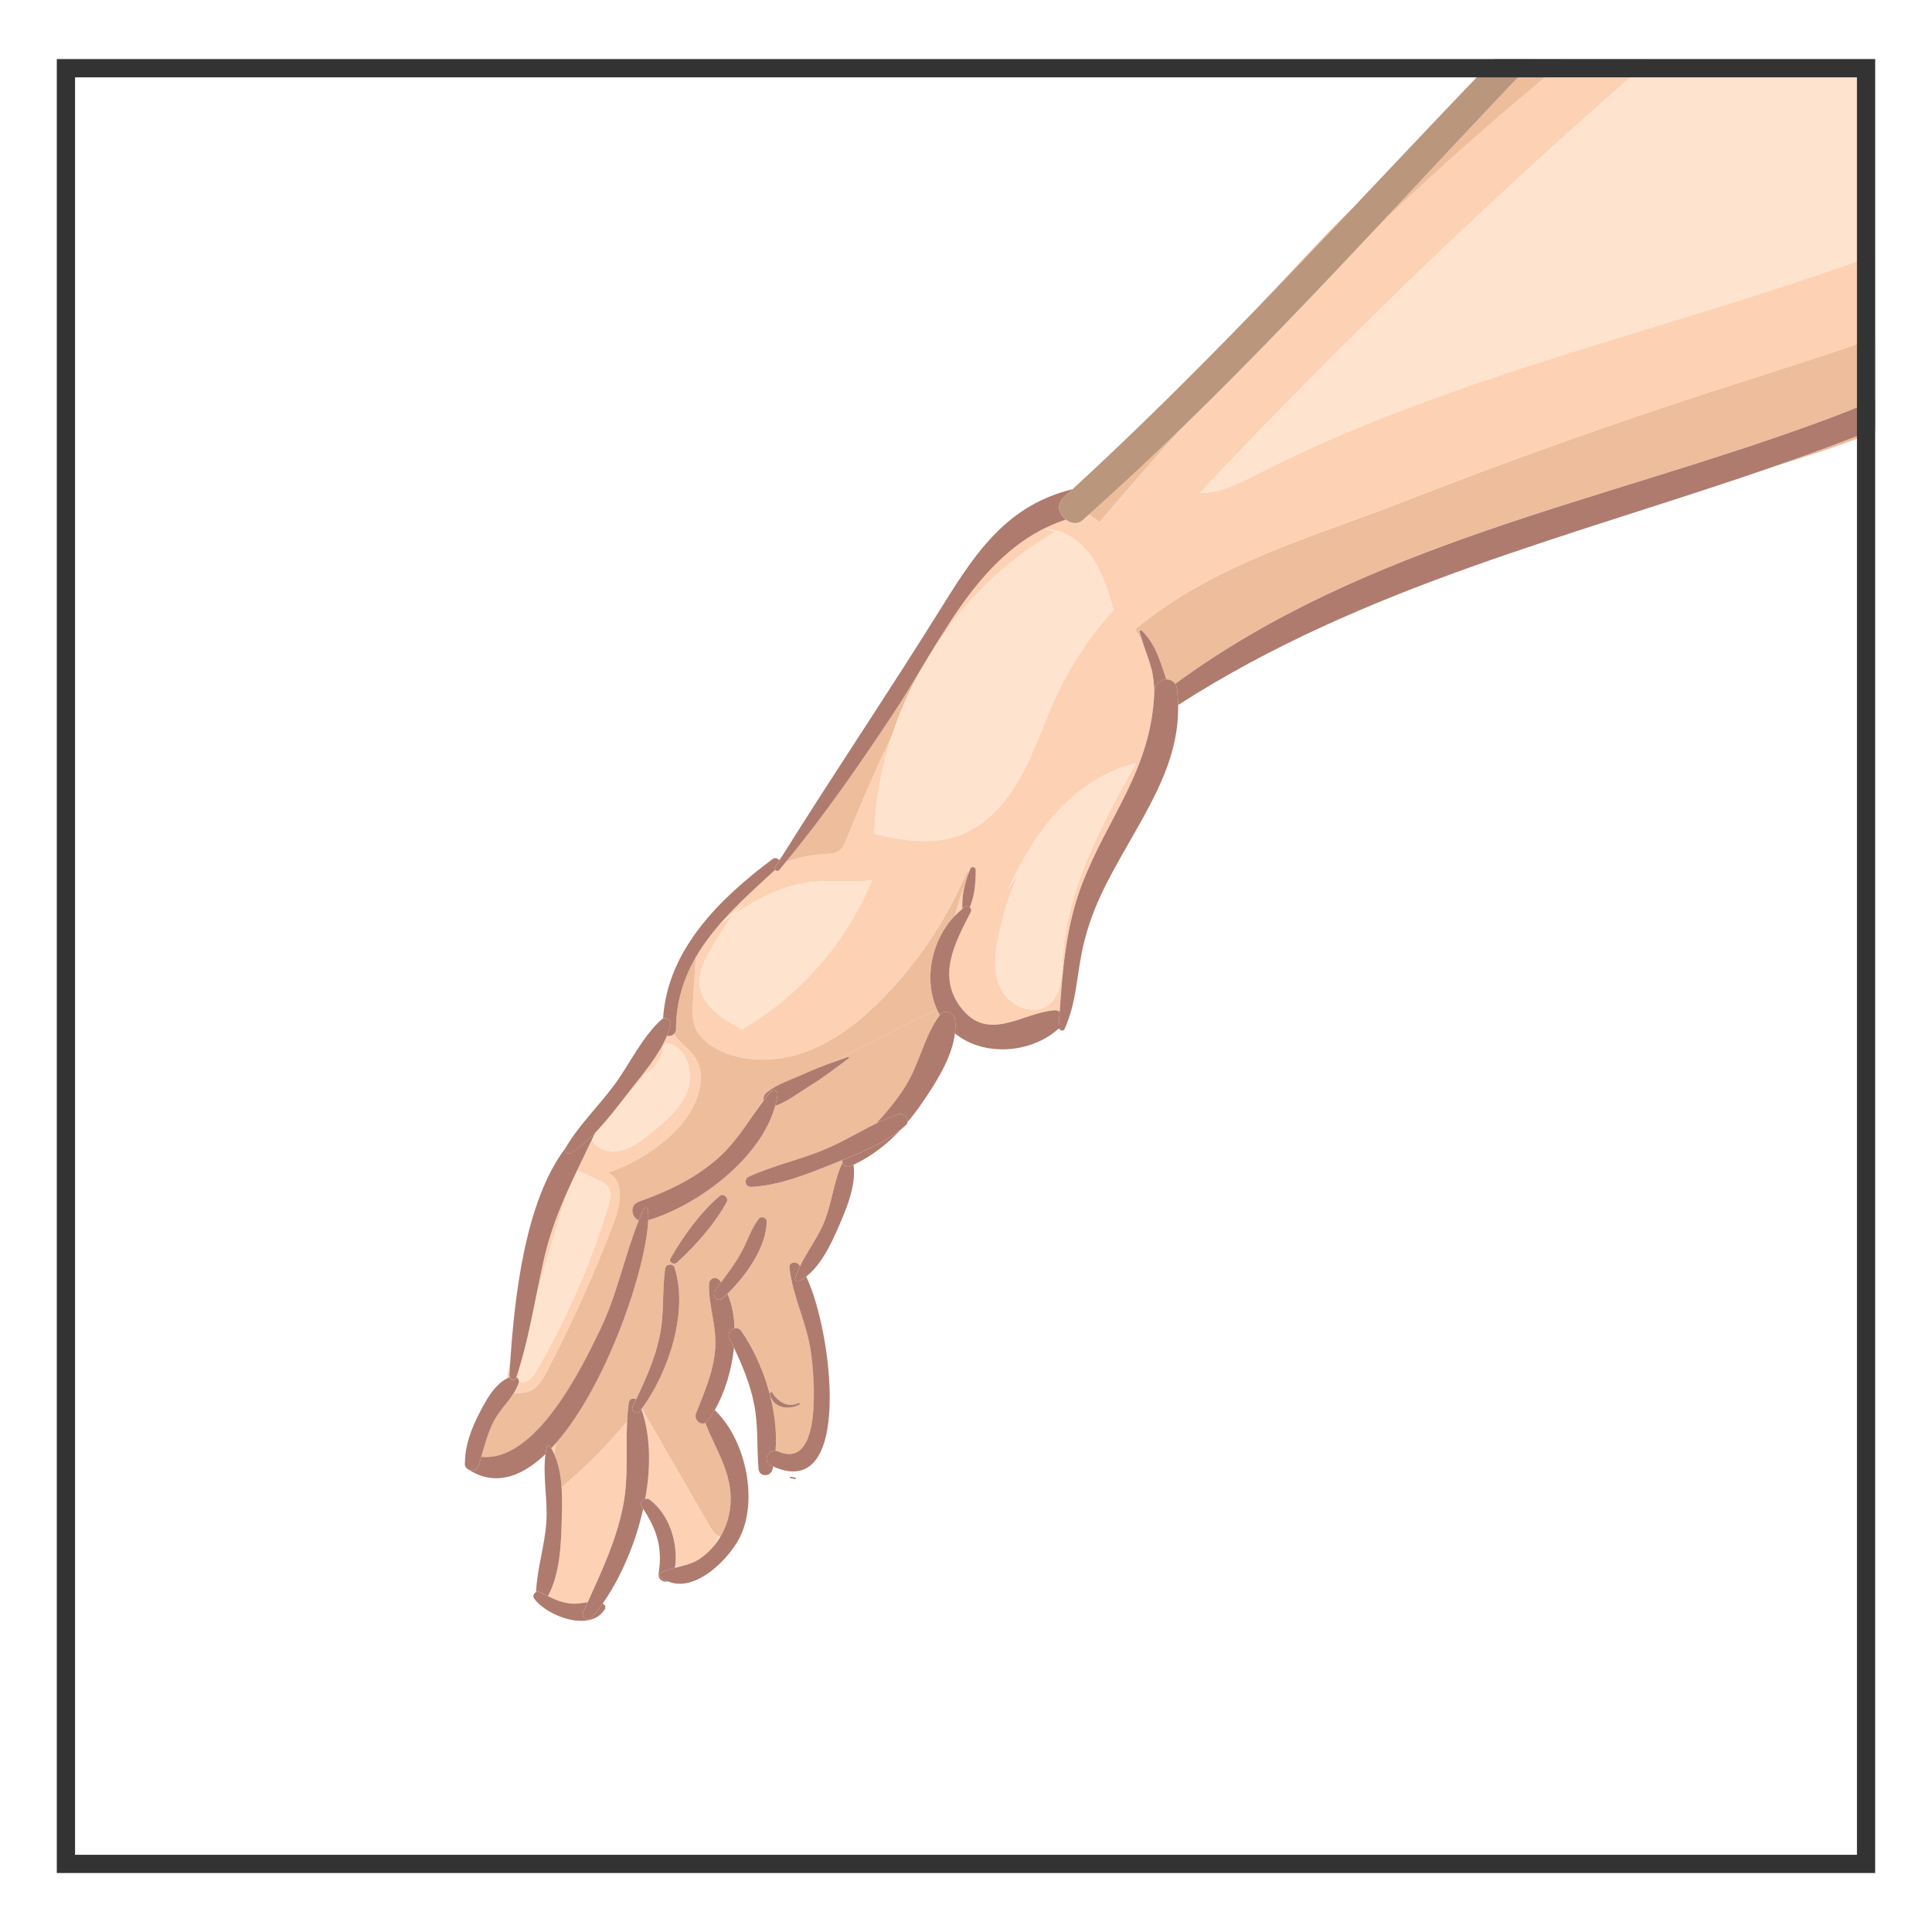 <?xml version="1.0" encoding="utf-8"?>
<!-- Generator: Adobe Illustrator 16.0.0, SVG Export Plug-In . SVG Version: 6.00 Build 0)  -->
<!DOCTYPE svg PUBLIC "-//W3C//DTD SVG 1.1//EN" "http://www.w3.org/Graphics/SVG/1.1/DTD/svg11.dtd">
<svg version="1.1" id="Layer_1" xmlns="http://www.w3.org/2000/svg" xmlns:xlink="http://www.w3.org/1999/xlink" x="0px" y="0px"
	 width="85px" height="85px" viewBox="0 0 85 85" enable-background="new 0 0 85 85" xml:space="preserve">
<g>
	<path fill="none" d="M28.384,65.947c0.02-0.006,0.039-0.009,0.059-0.01l-0.045-0.063C28.394,65.897,28.39,65.922,28.384,65.947
		L28.384,65.947z M31.435,67.988c0.096-0.119,0.184-0.245,0.262-0.377c-0.014-0.003-0.027-0.007-0.039-0.011
		C31.585,67.731,31.511,67.86,31.435,67.988z M29.696,68.974c0.09-0.021,0.182-0.044,0.271-0.065l-0.264,0.017
		C29.702,68.94,29.698,68.958,29.696,68.974z"/>
	<path fill="#FDD2B4" d="M52.022,18.796c-1.236,1.371-2.451,2.76-3.646,4.167c-0.154-0.109-0.311-0.219-0.465-0.329
		c-0.09,0.081-0.18,0.162-0.27,0.242c-0.238,0.211-0.531,0.156-0.746-0.016c-2.193,0.713-3.689,2.397-4.961,4.297
		c-0.127,0.226-0.254,0.452-0.379,0.679c1.299-1.795,2.955-3.329,4.877-4.438l-0.455-0.122c0.836,0.007,1.592,0.558,2.064,1.247
		c0.475,0.69,0.715,1.511,0.947,2.314c-1.037,1.14-1.896,2.431-2.543,3.83c-0.533,1.152-0.92,2.372-1.533,3.485
		c-0.609,1.112-1.494,2.143-2.684,2.587c-1.193,0.446-2.527,0.25-3.762-0.064c0.051-1.484,0.324-2.953,0.789-4.36
		c-0.719,1.517-1.395,3.056-2.02,4.612c-0.074,0.184-0.156,0.375-0.314,0.494c-0.188,0.141-0.439,0.143-0.674,0.155
		c-0.576,0.028-1.146,0.152-1.686,0.357c-0.096,0.115-0.189,0.231-0.285,0.346c-0.049,0.058-0.133,0.037-0.174-0.012
		c-0.791,0.729-1.596,1.449-2.293,2.229l0.936-0.74c-0.164,0.145-0.312,0.303-0.453,0.47c1.068-0.703,2.201-1.292,3.459-1.425
		c0.865-0.091,1.746,0.043,2.609-0.075c-1.123,2.729-3.164,5.072-5.713,6.56c-0.834-0.444-1.771-1.036-1.859-1.978
		c-0.053-0.592,0.258-1.148,0.561-1.662c0.287-0.489,0.582-0.985,0.945-1.42c-0.209,0.138-0.414,0.277-0.617,0.42
		c-0.402,0.464-0.766,0.948-1.066,1.469c-0.041,0.652-0.082,1.305-0.123,1.958c-0.02,0.342-0.043,0.693,0.064,1.02
		c0.174,0.541,0.668,0.921,1.186,1.154c1.211,0.545,2.643,0.452,3.877-0.039c1.234-0.489,2.291-1.345,3.221-2.292
		c1.578-1.608,2.836-3.5,3.709-5.576l0.068,0.07c0.025-0.065,0.049-0.131,0.076-0.195c0.045-0.112,0.23-0.078,0.232,0.042
		c0.004,0.143,0,0.285-0.006,0.427c0.02,0.029,0.039,0.06,0.057,0.088l-0.057-0.058c-0.021,0.411-0.094,0.819-0.252,1.197
		c0.057,0.048,0.084,0.128,0.045,0.205c-0.691,1.354-1.523,2.854-0.389,4.264c1.182,1.471,2.65,0.188,4.051,0.065
		c0.094-0.01,0.18,0.02,0.25,0.067c0.125-1.864,0.291-3.771,0.949-5.521c1.154-3.068,3.096-5.105,3.217-8.578
		c0-0.005,0.002-0.01,0.002-0.016c-0.021-0.335-0.043-0.67-0.137-1.008c-0.119-0.43-0.287-0.833-0.416-1.254
		c-0.094-0.153-0.195-0.303-0.305-0.447c3.498-2.901,7.709-4.018,11.854-5.636c4.541-1.772,9.135-3.411,13.775-4.91
		c2.311-0.746,4.645-1.465,6.938-2.279v-3.652c-3.008,1.098-6.076,2.049-9.137,2.986c-6.123,1.874-12.297,3.726-18.002,6.634
		c-0.811,0.413-1.652,0.857-2.562,0.854c6.291-6.694,12.926-13.069,19.863-19.09h-3.709c-2.82,2.288-5.549,4.698-8.188,7.205
		C57.905,12.854,55.024,15.881,52.022,18.796L52.022,18.796z M49.966,33.592c-1.51,2.708-3.057,5.537-3.219,8.632
		c-0.039,0.724-0.055,1.565-0.637,1.996c-0.68,0.498-1.723,0.019-2.084-0.742c-0.363-0.76-0.234-1.655-0.049-2.478
		c0.209-0.927,0.486-1.854,0.898-2.706l-0.529,0.841c0.578-1.232,1.262-2.435,2.186-3.437
		C47.456,34.695,48.638,33.896,49.966,33.592L49.966,33.592z"/>
	<path fill="#FDD2B4" d="M42.485,38.806c-0.188,0.487-0.35,0.985-0.48,1.491c0.105-0.111,0.221-0.215,0.34-0.311
		C42.313,39.587,42.376,39.189,42.485,38.806z M24.062,60.335c1.129-2.159,2.127-4.385,2.986-6.664
		c0.275-0.729,0.412-1.774-0.303-2.081c1.125-0.375,2.148-1.007,2.984-1.847c0.881-0.886,1.531-2.35,0.768-3.338
		c-0.254-0.329-0.641-0.563-0.844-0.916c-0.082,0.08-0.207,0.109-0.311,0.083c-0.361,0.884-1.076,1.695-1.643,2.423
		c-0.465,0.598-0.957,1.257-1.51,1.83c-0.031,0.065-0.062,0.133-0.094,0.197l2.275-2.754c-0.008,0.005-0.018,0.013-0.027,0.018
		l0.609-0.72c-0.195,0.233-0.387,0.469-0.582,0.702c0.414-0.236,0.715-0.661,0.803-1.129c0.016-0.081,0.031-0.174,0.102-0.219
		c0.061-0.038,0.143-0.021,0.213,0.004c0.771,0.276,1.031,1.316,0.74,2.087c-0.291,0.77-0.957,1.323-1.596,1.841
		c-0.393,0.317-0.807,0.646-1.299,0.765c-0.48,0.111-1.061-0.039-1.297-0.469c-0.219,0.461-0.438,0.905-0.646,1.347
		c0.049,0.016,0.098,0.037,0.145,0.06c0.266,0.123,0.529,0.246,0.793,0.37c0.16,0.074,0.328,0.155,0.426,0.302
		c0.158,0.235,0.086,0.55,0.004,0.819c-0.775,2.576-1.857,5.051-3.225,7.368c-0.154,0.26-0.521,0.532-0.707,0.33
		c0.006,0.027,0.004,0.059-0.006,0.091c-0.055,0.172-0.139,0.33-0.234,0.481c0.221-0.038,0.461-0.024,0.674-0.099
		C23.646,61.084,23.872,60.695,24.062,60.335L24.062,60.335z M24.251,63.721c0.051,0.084,0.096,0.171,0.135,0.26
		c0.023-0.172,0.055-0.343,0.094-0.513C24.407,63.554,24.331,63.638,24.251,63.721L24.251,63.721z M31.243,67.188
		c-1.002-1.738-2.004-3.478-3.006-5.216c-0.006,0.009-0.012,0.018-0.02,0.025c0.404,1.13,0.422,2.502,0.18,3.876l0.045,0.063
		c0.057-0.001,0.111,0.018,0.156,0.053c0.846,0.646,1.24,1.875,1.105,2.935l0.264-0.017c0.277-0.068,0.551-0.149,0.812-0.32
		c0.25-0.165,0.469-0.369,0.656-0.6c0.074-0.128,0.148-0.257,0.221-0.388C31.483,67.548,31.341,67.357,31.243,67.188L31.243,67.188z
		 M23.919,55.448c-0.121,0.532-0.229,1.067-0.336,1.604c0.455-1.534,0.91-3.066,1.365-4.601
		C24.532,53.389,24.167,54.35,23.919,55.448L23.919,55.448z M24.708,65.436c0.035,0.512,0.018,1.027,0.004,1.496
		c-0.029,1.065-0.084,2.341-0.609,3.289c0.33,0.162,0.658,0.298,1.049,0.331c0.236,0.02,0.471-0.029,0.703-0.059
		c0.635-1.407,1.281-2.763,1.57-4.308c0.23-1.228,0.104-2.442,0.164-3.656C26.724,63.587,25.757,64.559,24.708,65.436L24.708,65.436
		z M23.983,63.99l0.008,0.039c0.002-0.019,0.004-0.035,0.006-0.054L23.983,63.99z M22.411,60.515
		c0.012-0.195,0.025-0.402,0.039-0.619c-0.049,0.25-0.098,0.499-0.146,0.749c0.039-0.021,0.08-0.038,0.123-0.055
		C22.415,60.566,22.411,60.542,22.411,60.515z"/>
	<path fill="#FDD2B4" d="M22.718,60.595c0.035,0.021,0.064,0.048,0.084,0.08c0.006-0.146,0.016-0.291,0.029-0.437
		C22.794,60.357,22.757,60.477,22.718,60.595z"/>
	<path fill="#EEBD9C" d="M82.499,18.993v-0.121c-1.42,0.566-2.852,1.094-4.293,1.595C79.657,20.034,81.093,19.555,82.499,18.993z
		 M61.786,22.057c-4.145,1.618-8.355,2.733-11.854,5.635c0.105,0.146,0.209,0.295,0.305,0.447c-0.035-0.11-0.066-0.225-0.094-0.338
		c-0.014-0.049,0.043-0.104,0.088-0.061c0.475,0.466,0.689,0.988,0.902,1.614c0.062,0.177,0.123,0.354,0.182,0.534
		c0.148-0.002,0.295,0.062,0.387,0.196c8.396-6.165,18.637-7.974,28.26-11.492c0.854-0.312,1.699-0.646,2.537-0.999v-2.729
		c-2.291,0.815-4.627,1.533-6.938,2.28C70.921,18.646,66.327,20.283,61.786,22.057z M57.919,10.771
		c-0.895,0.955-1.791,1.908-2.688,2.862c1.445-1.491,2.879-2.999,4.307-4.508C58.989,9.662,58.448,10.208,57.919,10.771z
		 M68.954,2.599h-1.406c-2.279,2.386-4.523,4.802-6.779,7.205C63.405,7.297,66.134,4.887,68.954,2.599z M52.022,18.796
		c-1.344,1.305-2.711,2.587-4.111,3.838c0.154,0.11,0.311,0.22,0.465,0.329C49.571,21.556,50.786,20.167,52.022,18.796z
		 M41.347,44.656c-0.031-0.059-0.062-0.116-0.092-0.177c-0.035,0.164-0.072,0.327-0.117,0.488
		C41.204,44.861,41.272,44.756,41.347,44.656z M42.974,38.773c-0.018-0.029-0.037-0.059-0.057-0.088c0,0.011,0,0.021,0,0.03
		L42.974,38.773z M42.614,38.412l-0.068-0.07c-0.873,2.076-2.133,3.968-3.709,5.576c-0.93,0.947-1.986,1.802-3.221,2.292
		c-1.234,0.491-2.666,0.584-3.877,0.039c-0.52-0.233-1.012-0.613-1.188-1.154c-0.105-0.325-0.084-0.678-0.062-1.02
		c0.043-0.653,0.082-1.307,0.123-1.958c-0.529,0.916-0.861,1.943-0.871,3.157c0,0.092-0.035,0.163-0.088,0.216
		c0.203,0.352,0.59,0.586,0.844,0.915c0.764,0.989,0.113,2.452-0.768,3.339c-0.836,0.84-1.859,1.472-2.984,1.847
		c0.715,0.307,0.578,1.353,0.303,2.081c-0.859,2.279-1.857,4.505-2.986,6.664c-0.189,0.36-0.416,0.749-0.801,0.884
		c-0.213,0.073-0.453,0.06-0.674,0.098c-0.252,0.397-0.605,0.746-0.834,1.165c-0.281,0.521-0.418,1.065-0.58,1.615
		c2.406,0.243,4.43-3.935,5.227-5.582c0.752-1.556,1.068-3.239,1.701-4.815c-0.326-0.147-0.42-0.679,0.014-0.832
		c1.242-0.443,2.377-0.974,3.389-1.833c0.674-0.572,1.135-1.258,1.611-1.942c0.145-0.261,0.297-0.52,0.475-0.746
		c0.004-0.095,0.045-0.192,0.137-0.27c0.465-0.391,1.111-0.581,1.664-0.837c0.398-0.187,0.795-0.336,1.197-0.481
		c1.541-0.79,3.061-1.62,4.633-2.353c-0.596-1.34-0.232-3.047,0.785-4.108c0.133-0.505,0.293-1.003,0.482-1.49
		C42.524,38.672,42.567,38.541,42.614,38.412L42.614,38.412z"/>
	<path fill="#EEBD9C" d="M33.589,48.344c-0.178,0.228-0.332,0.485-0.475,0.746c0.156-0.225,0.312-0.448,0.48-0.669
		C33.591,48.396,33.587,48.371,33.589,48.344z M37.31,46.498c0.039-0.014,0.064,0.041,0.031,0.064
		c-0.559,0.413-1.088,0.827-1.686,1.194c-0.492,0.303-1,0.715-1.549,0.897c-0.643,2.332-3.422,4.383-5.588,5.03
		c-0.104,2.173-1.807,7.212-4.037,9.782c-0.039,0.169-0.07,0.34-0.094,0.512c0.199,0.442,0.287,0.945,0.322,1.456
		c1.049-0.877,2.014-1.85,2.881-2.905c0.014-0.276,0.037-0.553,0.076-0.828c0.025-0.171,0.199-0.209,0.32-0.143
		c0.434-0.899,0.834-1.804,1.041-2.791c0.205-0.989,0.096-1.977,0.24-2.963c0.031-0.209,0.348-0.233,0.414-0.034
		c0.617,1.936-0.266,4.603-1.443,6.199c1.002,1.739,2.004,3.479,3.006,5.217c0.098,0.171,0.242,0.36,0.414,0.413
		c0.012,0.004,0.025,0.007,0.039,0.011c0.201-0.344,0.338-0.72,0.406-1.11c0.256-1.521-0.576-2.612-1.07-3.903
		c-0.227,0.121-0.512-0.153-0.41-0.418c0.359-0.922,0.75-1.788,0.84-2.789c0.09-1.016-0.283-1.902-0.271-2.888
		c0.002-0.261,0.307-0.383,0.475-0.171c0.021,0.027,0.041,0.056,0.061,0.083c0.322-0.43,0.645-0.857,0.902-1.334
		c0.264-0.482,0.42-1.025,0.76-1.461c0.1-0.128,0.344-0.058,0.344,0.111c0.004,1.106-0.898,2.393-1.721,3.188
		c0.193,0.45,0.291,0.975,0.311,1.524c0.102-0.024,0.215,0.003,0.297,0.121c0.957,1.379,1.65,3.473,1.504,5.261
		c0.033,0.005,0.066,0.013,0.102,0.026c2.021,0.892,1.584-3.479,1.457-4.368c-0.184-1.28-0.807-2.443-0.945-3.706
		c-0.027-0.245,0.27-0.3,0.406-0.146c0.02,0.021,0.039,0.046,0.059,0.071c0.297-0.617,0.725-1.182,1.006-1.811
		c0.395-0.882,0.453-1.894,0.861-2.746c-0.01-0.035-0.01-0.072-0.002-0.108l-0.322,0.129c-1.154,0.464-2.439,0.993-3.691,1.054
		c-0.273,0.014-0.332-0.343-0.098-0.452c1.068-0.493,2.258-0.742,3.35-1.202c0.77-0.324,1.498-0.771,2.25-1.137
		c0.461-0.503,0.898-1.026,1.27-1.615c0.562-0.888,0.791-1.967,1.318-2.846c0.043-0.162,0.082-0.324,0.117-0.488
		c-0.012-0.024-0.023-0.051-0.035-0.075c-1.574,0.731-3.094,1.562-4.635,2.353C36.825,46.671,37.065,46.587,37.31,46.498
		L37.31,46.498z M31.972,52.88c-0.525,0.979-1.365,1.915-2.184,2.664c-0.131,0.12-0.393-0.006-0.287-0.19
		c0.568-0.979,1.303-1.999,2.162-2.737C31.827,52.476,32.067,52.703,31.972,52.88z M33.981,61.272
		c0.232,0.393,0.688,0.685,1.152,0.449c0.041-0.021,0.078,0.051,0.037,0.072c-0.5,0.271-1.164,0.144-1.303-0.463
		C33.853,61.267,33.94,61.206,33.981,61.272z M34.29,37.854c0.035-0.058,0.072-0.114,0.109-0.173
		c-0.043,0.049-0.088,0.1-0.131,0.147C34.276,37.837,34.282,37.846,34.29,37.854L34.29,37.854z M36.923,37.422
		c0.16-0.119,0.24-0.312,0.314-0.494c0.625-1.558,1.299-3.096,2.02-4.611c0.531-1.599,1.311-3.114,2.297-4.479
		c0.125-0.227,0.254-0.454,0.381-0.68c-0.938,1.397-1.752,2.912-2.635,4.237c-1.484,2.239-3.021,4.47-4.736,6.54
		c0.539-0.206,1.109-0.329,1.686-0.357C36.483,37.564,36.737,37.562,36.923,37.422L36.923,37.422z"/>
	<path fill="#FEE3CE" d="M52.8,21.689c0.91,0.005,1.752-0.44,2.562-0.854c5.705-2.909,11.879-4.76,18.002-6.635
		c3.061-0.937,6.129-1.887,9.137-2.986V2.6h-9.838C65.726,8.621,59.091,14.994,52.8,21.689z M38.468,36.675
		c1.234,0.314,2.568,0.512,3.762,0.064c1.188-0.445,2.07-1.476,2.684-2.587c0.611-1.113,1-2.333,1.533-3.485
		c0.646-1.398,1.506-2.69,2.543-3.83c-0.232-0.805-0.473-1.624-0.947-2.314c-0.473-0.689-1.229-1.24-2.066-1.247l0.455,0.122
		c-1.92,1.109-3.576,2.644-4.875,4.438c-0.988,1.365-1.768,2.881-2.297,4.479C38.792,33.722,38.519,35.191,38.468,36.675z
		 M46.532,35.698c-0.924,1.002-1.607,2.202-2.186,3.437l0.529-0.841c-0.412,0.854-0.689,1.779-0.898,2.706
		c-0.186,0.822-0.314,1.718,0.049,2.478c0.363,0.761,1.404,1.24,2.084,0.742c0.582-0.43,0.598-1.271,0.637-1.996
		c0.162-3.095,1.709-5.924,3.219-8.632C48.638,33.896,47.456,34.695,46.532,35.698L46.532,35.698z M30.79,43.31
		c0.088,0.94,1.025,1.532,1.859,1.978c2.551-1.487,4.592-3.829,5.713-6.56c-0.863,0.119-1.744-0.016-2.609,0.075
		c-1.256,0.132-2.391,0.722-3.457,1.425c-0.363,0.436-0.658,0.931-0.945,1.42C31.048,42.161,30.735,42.718,30.79,43.31L30.79,43.31z
		 M32.747,39.758l-0.936,0.739c-0.045,0.05-0.088,0.101-0.133,0.15c0.203-0.143,0.408-0.282,0.615-0.42
		C32.435,40.061,32.583,39.902,32.747,39.758L32.747,39.758z M28.345,47.286c0.01-0.005,0.02-0.013,0.027-0.018
		c0.195-0.233,0.387-0.469,0.582-0.703L28.345,47.286L28.345,47.286z"/>
	<path fill="#FEE3CE" d="M27.335,50.616c0.492-0.116,0.906-0.445,1.299-0.765c0.641-0.517,1.307-1.07,1.596-1.84
		c0.291-0.771,0.033-1.811-0.74-2.087c-0.07-0.024-0.152-0.043-0.213-0.004c-0.07,0.045-0.086,0.138-0.102,0.219
		c-0.088,0.468-0.389,0.892-0.803,1.129c-0.758,0.918-1.518,1.836-2.275,2.754c-0.02,0.041-0.039,0.084-0.059,0.125
		C26.274,50.578,26.854,50.729,27.335,50.616z M23.534,60.414c1.367-2.318,2.451-4.792,3.225-7.368
		c0.082-0.271,0.154-0.584-0.002-0.819c-0.098-0.146-0.268-0.228-0.428-0.302c-0.264-0.124-0.527-0.247-0.791-0.37
		c-0.047-0.021-0.096-0.045-0.146-0.06c-0.152,0.315-0.299,0.635-0.441,0.956c-0.455,1.532-0.912,3.065-1.367,4.601
		c-0.215,1.071-0.432,2.143-0.75,3.188c-0.014,0.146-0.023,0.291-0.029,0.437c0.014,0.021,0.021,0.044,0.025,0.068
		C23.015,60.946,23.38,60.673,23.534,60.414L23.534,60.414z"/>
	<path fill="#AF7B6E" d="M82.499,18.873v-1.277c-0.838,0.354-1.684,0.688-2.537,0.999c-9.623,3.52-19.861,5.327-28.26,11.492
		c0.043,0.065,0.074,0.145,0.086,0.245c0.025,0.232,0.041,0.462,0.045,0.686c8.182-5.264,17.418-7.431,26.373-10.549
		C79.647,19.966,81.079,19.439,82.499,18.873L82.499,18.873z M29.501,45.088c-0.039,0.163-0.094,0.324-0.16,0.483
		c0.105,0.026,0.23-0.003,0.312-0.083c0.053-0.053,0.088-0.124,0.088-0.216c0.008-1.214,0.342-2.24,0.871-3.157
		c0.299-0.521,0.664-1.005,1.064-1.469c0.045-0.05,0.09-0.101,0.135-0.15c0.697-0.779,1.502-1.499,2.293-2.229
		c-0.023-0.028-0.031-0.068-0.006-0.108c0.062-0.104,0.127-0.204,0.191-0.307c-0.008-0.009-0.014-0.018-0.021-0.025
		c-0.07-0.071-0.182-0.104-0.273-0.035c-2.334,1.741-4.631,3.993-4.822,7.015C29.333,44.74,29.544,44.914,29.501,45.088
		L29.501,45.088z"/>
	<path fill="#AF7B6E" d="M34.099,38.161c-0.025,0.04-0.018,0.08,0.008,0.108c0.039,0.05,0.125,0.069,0.172,0.012
		c0.096-0.114,0.189-0.23,0.285-0.346c1.717-2.07,3.252-4.3,4.738-6.54c0.881-1.326,1.695-2.84,2.633-4.237
		c1.271-1.899,2.768-3.584,4.961-4.297c-0.289-0.23-0.438-0.67-0.123-0.955c0.139-0.127,0.275-0.256,0.416-0.384
		c-2.814,0.697-4.186,2.656-5.674,5.055c-2.322,3.734-4.783,7.38-7.115,11.104c-0.037,0.059-0.074,0.115-0.109,0.173
		C34.228,37.957,34.161,38.058,34.099,38.161L34.099,38.161z M50.231,27.741c-0.045-0.043-0.102,0.012-0.088,0.061
		c0.025,0.113,0.059,0.228,0.094,0.338c0.129,0.421,0.297,0.825,0.414,1.254c0.094,0.339,0.117,0.675,0.137,1.01
		c0.021-0.327,0.277-0.51,0.527-0.513c-0.059-0.179-0.119-0.356-0.182-0.533C50.923,28.729,50.706,28.207,50.231,27.741
		L50.231,27.741z M42.917,38.686c0.008-0.143,0.01-0.286,0.006-0.427c-0.002-0.121-0.188-0.154-0.232-0.042
		c-0.025,0.064-0.051,0.129-0.076,0.195c-0.047,0.129-0.09,0.261-0.129,0.394c-0.109,0.384-0.172,0.781-0.141,1.181
		c0.037-0.03,0.072-0.059,0.111-0.085c0.07-0.053,0.154-0.036,0.209,0.013c0.158-0.377,0.229-0.786,0.25-1.197
		C42.917,38.706,42.917,38.696,42.917,38.686z"/>
	<path fill="#AF7B6E" d="M46.622,44.515c-0.072-0.049-0.158-0.076-0.252-0.066c-1.4,0.123-2.867,1.404-4.051-0.065
		c-1.133-1.411-0.301-2.909,0.391-4.265c0.039-0.076,0.012-0.156-0.045-0.205c-0.055-0.049-0.139-0.065-0.209-0.013
		c-0.037,0.026-0.074,0.056-0.111,0.085c-0.119,0.096-0.232,0.199-0.34,0.311c-1.018,1.062-1.381,2.769-0.785,4.108
		c0.014,0.024,0.025,0.051,0.037,0.075c0.027,0.061,0.059,0.118,0.09,0.177c0.004-0.004,0.006-0.009,0.008-0.012
		c0.205-0.273,0.629-0.088,0.664,0.215c0.023,0.197,0.02,0.398-0.004,0.604c1.264,1.042,3.375,0.888,4.574-0.223
		c-0.008-0.021-0.012-0.043-0.01-0.065C46.593,44.956,46.606,44.736,46.622,44.515L46.622,44.515z"/>
	<path fill="#AF7B6E" d="M51.788,30.331c-0.012-0.101-0.043-0.18-0.086-0.245c-0.092-0.135-0.236-0.198-0.387-0.196
		c-0.25,0.003-0.508,0.187-0.527,0.513c0,0.005-0.002,0.01-0.002,0.015c-0.121,3.473-2.061,5.51-3.217,8.578
		c-0.658,1.75-0.822,3.657-0.947,5.521c-0.016,0.221-0.029,0.439-0.045,0.658c-0.002,0.023,0.004,0.046,0.012,0.065
		c0.041,0.105,0.195,0.155,0.254,0.021c0.506-1.16,0.5-2.069,0.744-3.313c0.385-1.955,1.209-3.342,2.17-5.025
		c1.107-1.946,2.115-3.708,2.076-5.906C51.829,30.787,51.813,30.558,51.788,30.331L51.788,30.331z M33.595,48.421
		c0.104-0.134,0.207-0.266,0.316-0.394c0.113-0.134,0.318-0.021,0.295,0.141c-0.021,0.164-0.057,0.327-0.102,0.486
		c0.549-0.184,1.059-0.596,1.551-0.897c0.598-0.367,1.125-0.781,1.686-1.194c0.033-0.023,0.008-0.079-0.033-0.064
		c-0.242,0.089-0.482,0.173-0.723,0.259c-0.4,0.146-0.797,0.296-1.195,0.481c-0.553,0.256-1.201,0.446-1.666,0.837
		c-0.092,0.075-0.133,0.175-0.137,0.27C33.587,48.371,33.591,48.396,33.595,48.421z"/>
	<path fill="#AF7B6E" d="M34.106,48.655c0.043-0.159,0.078-0.322,0.102-0.486c0.021-0.162-0.182-0.273-0.295-0.141
		c-0.109,0.128-0.215,0.26-0.316,0.394c-0.168,0.221-0.326,0.444-0.482,0.669c-0.477,0.687-0.938,1.37-1.611,1.942
		c-1.012,0.859-2.146,1.39-3.389,1.833c-0.434,0.153-0.34,0.684-0.014,0.832c0.066-0.17,0.139-0.338,0.215-0.504
		c0.041-0.098,0.188-0.063,0.197,0.036c0.012,0.133,0.014,0.285,0.006,0.455C30.685,53.038,33.464,50.987,34.106,48.655
		L34.106,48.655z"/>
	<path fill="#AF7B6E" d="M24.058,63.63c0.012-0.057,0.09-0.076,0.123-0.026c0.025,0.038,0.049,0.078,0.072,0.117
		c0.078-0.083,0.154-0.167,0.229-0.253c2.23-2.57,3.934-7.608,4.037-9.782c0.008-0.17,0.006-0.322-0.008-0.455
		c-0.008-0.101-0.154-0.133-0.197-0.035c-0.074,0.166-0.146,0.333-0.213,0.503c-0.633,1.576-0.949,3.261-1.703,4.815
		c-0.795,1.647-2.818,5.825-5.225,5.582c-0.041,0.146-0.086,0.289-0.133,0.433c-0.098,0.291-0.57,0.179-0.58-0.107
		c-0.002-0.037-0.002-0.074-0.002-0.111c-0.029,0.116-0.004,0.241,0.109,0.315c1.164,0.779,2.34,0.385,3.416-0.635l0.016-0.015
		C24.011,63.86,24.032,63.745,24.058,63.63z"/>
	<path fill="#AF7B6E" d="M21.04,64.528c0.047-0.145,0.092-0.288,0.133-0.433c0.162-0.55,0.299-1.095,0.58-1.615
		c0.229-0.419,0.582-0.767,0.834-1.165c0.098-0.15,0.18-0.31,0.234-0.48c0.01-0.032,0.012-0.062,0.008-0.091
		c-0.004-0.024-0.014-0.048-0.027-0.068c-0.02-0.033-0.049-0.061-0.084-0.08l-0.006,0.02c-0.053,0.155-0.232,0.095-0.285-0.023
		c-0.043,0.016-0.084,0.034-0.125,0.055c-0.561,0.285-0.932,0.983-1.209,1.518c-0.336,0.646-0.631,1.41-0.635,2.146
		c0,0.037,0,0.074,0.002,0.111C20.47,64.707,20.942,64.819,21.04,64.528L21.04,64.528z"/>
	<path fill="#AF7B6E" d="M22.427,60.59c0.053,0.118,0.232,0.18,0.285,0.023l0.006-0.02c0.041-0.118,0.078-0.237,0.113-0.355
		c0.32-1.046,0.537-2.116,0.752-3.188c0.107-0.535,0.215-1.07,0.336-1.604c0.248-1.1,0.613-2.06,1.029-2.997
		c0.143-0.321,0.291-0.641,0.443-0.956c0.209-0.441,0.428-0.886,0.646-1.348l0.059-0.125c0.031-0.064,0.062-0.132,0.094-0.197
		c-0.332,0.343-0.686,0.653-1.07,0.901c-0.131,0.086-0.332-0.057-0.248-0.208c-1.787,2.369-2.236,6.594-2.422,9.378
		c-0.014,0.206-0.027,0.412-0.039,0.618C22.409,60.542,22.415,60.566,22.427,60.59z"/>
	<path fill="#AF7B6E" d="M25.12,50.727c0.385-0.248,0.738-0.56,1.07-0.901c0.553-0.573,1.045-1.232,1.51-1.83
		c0.566-0.728,1.279-1.539,1.643-2.423c0.064-0.159,0.119-0.32,0.16-0.483c0.041-0.175-0.17-0.349-0.33-0.279
		c-0.018,0.009-0.037,0.019-0.053,0.032c-0.869,0.768-1.393,1.936-2.08,2.871c-0.693,0.945-1.58,1.791-2.166,2.803l-0.002,0.004
		C24.788,50.671,24.989,50.812,25.12,50.727L25.12,50.727z M23.751,70.046c0.119,0.06,0.234,0.119,0.352,0.176
		c0.525-0.948,0.58-2.224,0.609-3.289c0.014-0.469,0.031-0.984-0.004-1.496c-0.035-0.511-0.123-1.014-0.32-1.456
		c-0.041-0.088-0.086-0.175-0.135-0.259c-0.023-0.039-0.047-0.079-0.072-0.117c-0.033-0.05-0.111-0.029-0.123,0.026
		c-0.025,0.114-0.047,0.229-0.061,0.346c-0.002,0.019-0.004,0.035-0.006,0.054c-0.109,0.944,0.107,1.961,0.047,2.915
		c-0.066,1.046-0.412,2.066-0.453,3.102C23.638,70.018,23.7,70.018,23.751,70.046L23.751,70.046z"/>
	<path fill="#AF7B6E" d="M25.657,70.932c0.064-0.146,0.129-0.292,0.197-0.438c-0.232,0.028-0.467,0.077-0.703,0.059
		c-0.391-0.033-0.719-0.169-1.049-0.331c-0.117-0.057-0.232-0.116-0.352-0.176c-0.051-0.027-0.113-0.027-0.166,0
		c-0.1,0.05-0.158,0.182-0.082,0.287c0.557,0.772,2.48,1.5,3.104,0.469c0.061-0.103-0.002-0.205-0.09-0.256
		c-0.16,0.227-0.322,0.438-0.49,0.63C25.856,71.37,25.554,71.162,25.657,70.932L25.657,70.932z"/>
	<path fill="#AF7B6E" d="M28.384,65.947c0.004-0.024,0.01-0.05,0.014-0.073c0.242-1.374,0.223-2.746-0.182-3.876
		c-0.021,0.03-0.045,0.062-0.066,0.091c-0.135,0.175-0.41-0.018-0.318-0.21c0.053-0.105,0.104-0.212,0.154-0.318
		c-0.121-0.066-0.295-0.028-0.32,0.143c-0.039,0.275-0.062,0.552-0.076,0.828c-0.061,1.214,0.066,2.43-0.164,3.656
		c-0.291,1.546-0.936,2.899-1.572,4.308c-0.066,0.146-0.133,0.292-0.197,0.438c-0.102,0.229,0.201,0.438,0.371,0.243
		c0.166-0.191,0.33-0.403,0.49-0.63c0.785-1.121,1.438-2.624,1.779-4.165c-0.016-0.025-0.031-0.051-0.049-0.077
		C28.144,66.146,28.243,65.986,28.384,65.947L28.384,65.947z"/>
	<path fill="#AF7B6E" d="M29.679,55.772c-0.062-0.2-0.381-0.176-0.412,0.033c-0.145,0.986-0.033,1.974-0.24,2.963
		c-0.205,0.987-0.607,1.892-1.039,2.791c-0.051,0.106-0.104,0.213-0.154,0.318c-0.092,0.192,0.184,0.385,0.318,0.21
		c0.021-0.029,0.045-0.061,0.066-0.091l0.02-0.025C29.415,60.374,30.298,57.707,29.679,55.772z M29.091,69.181
		c0.199-0.098,0.402-0.155,0.605-0.206c0.002-0.018,0.006-0.034,0.008-0.051c0.133-1.06-0.26-2.289-1.107-2.935
		c-0.061-0.048-0.139-0.063-0.213-0.043c-0.141,0.039-0.24,0.199-0.137,0.355c0.016,0.026,0.033,0.052,0.049,0.077
		c0.6,0.921,0.861,1.709,0.682,2.836c-0.045,0.282,0.211,0.42,0.418,0.359c-0.123-0.054-0.236-0.123-0.338-0.208
		C28.987,69.31,29.022,69.216,29.091,69.181L29.091,69.181z"/>
	<path fill="#AF7B6E" d="M31.128,62.513c-0.029,0.039-0.062,0.066-0.098,0.085c0.494,1.291,1.326,2.381,1.07,3.902
		c-0.066,0.392-0.203,0.769-0.406,1.109c-0.078,0.133-0.164,0.259-0.26,0.378c-0.188,0.229-0.406,0.435-0.656,0.6
		c-0.262,0.171-0.535,0.252-0.811,0.32c-0.092,0.021-0.182,0.044-0.271,0.066c-0.205,0.051-0.406,0.108-0.605,0.206
		c-0.07,0.035-0.104,0.129-0.033,0.188c0.102,0.085,0.215,0.154,0.336,0.208c1.219,0.524,2.764-1.05,3.213-2.061
		c0.736-1.661,0.164-4.217-1.162-5.479C31.345,62.211,31.239,62.371,31.128,62.513L31.128,62.513z"/>
	<path fill="#AF7B6E" d="M32.114,58.915c-0.146-0.187,0.012-0.424,0.205-0.472c-0.02-0.551-0.115-1.074-0.311-1.524
		c-0.074,0.072-0.152,0.143-0.23,0.211c-0.221,0.192-0.469-0.152-0.32-0.356c0.088-0.119,0.178-0.238,0.268-0.357
		c-0.02-0.027-0.039-0.056-0.061-0.083c-0.168-0.212-0.471-0.091-0.473,0.171c-0.016,0.984,0.359,1.872,0.27,2.888
		c-0.088,1.001-0.48,1.867-0.84,2.789c-0.102,0.265,0.184,0.539,0.41,0.418c0.039-0.021,0.072-0.049,0.098-0.084
		c0.111-0.143,0.217-0.303,0.318-0.478c0.428-0.746,0.746-1.75,0.844-2.749C32.231,59.163,32.173,59.039,32.114,58.915
		L32.114,58.915z"/>
	<path fill="#AF7B6E" d="M33.731,53.731c-0.002-0.169-0.246-0.239-0.346-0.111c-0.34,0.436-0.496,0.979-0.76,1.461
		c-0.258,0.477-0.578,0.904-0.9,1.334c-0.09,0.119-0.18,0.238-0.268,0.357c-0.15,0.204,0.1,0.55,0.32,0.356
		c0.078-0.068,0.154-0.139,0.229-0.211C32.833,56.124,33.733,54.838,33.731,53.731L33.731,53.731z M31.665,52.616
		c-0.861,0.738-1.596,1.759-2.162,2.738c-0.107,0.185,0.154,0.312,0.287,0.189c0.816-0.749,1.656-1.687,2.184-2.664
		C32.067,52.703,31.827,52.476,31.665,52.616z M35.171,61.795c0.041-0.021,0.004-0.094-0.037-0.072
		c-0.467,0.234-0.92-0.058-1.152-0.449c-0.041-0.066-0.129-0.006-0.113,0.06C34.007,61.938,34.671,62.064,35.171,61.795z"/>
	<path fill="#AF7B6E" d="M34.122,63.825c0.146-1.788-0.547-3.882-1.504-5.261c-0.082-0.118-0.195-0.146-0.299-0.121
		c-0.193,0.048-0.352,0.285-0.205,0.472c0.059,0.125,0.119,0.249,0.176,0.372c0.375,0.803,0.711,1.597,0.887,2.482
		c0.189,0.954,0.115,1.898,0.195,2.858c0.029,0.36,0.527,0.359,0.613,0.028c0.012-0.045,0.021-0.092,0.033-0.137
		c-0.033-0.015-0.066-0.027-0.1-0.045C33.552,64.298,33.771,63.775,34.122,63.825L34.122,63.825z M34.979,65.071
		c0.041,0.009,0.053-0.057,0.012-0.063l-0.213-0.035c-0.035-0.005-0.045,0.047-0.01,0.056L34.979,65.071L34.979,65.071z"/>
	<path fill="#AF7B6E" d="M35.169,56.362c-0.08,0.044-0.219-0.012-0.184-0.12c0.057-0.187,0.131-0.364,0.215-0.539
		c-0.018-0.024-0.039-0.049-0.059-0.071c-0.137-0.153-0.434-0.1-0.406,0.146c0.139,1.263,0.762,2.426,0.943,3.705
		c0.129,0.892,0.566,5.261-1.455,4.369c-0.031-0.014-0.066-0.021-0.102-0.026c-0.352-0.051-0.57,0.473-0.203,0.65
		c0.035,0.018,0.066,0.029,0.1,0.045c3.531,1.587,2.604-5.965,1.451-8.359C35.374,56.235,35.274,56.302,35.169,56.362L35.169,56.362
		z"/>
	<path fill="#AF7B6E" d="M37.382,51.323c-0.145,0.062-0.279-0.046-0.314-0.177c-0.408,0.854-0.467,1.864-0.861,2.746
		c-0.281,0.629-0.709,1.192-1.006,1.811c-0.084,0.175-0.158,0.354-0.215,0.539c-0.035,0.108,0.104,0.164,0.184,0.12
		c0.105-0.061,0.205-0.128,0.301-0.201c0.664-0.523,1.08-1.401,1.408-2.151c0.355-0.811,0.803-1.864,0.672-2.763
		C37.495,51.271,37.44,51.298,37.382,51.323L37.382,51.323z"/>
	<path fill="#AF7B6E" d="M37.065,51.038c-0.008,0.036-0.006,0.073,0.002,0.108c0.035,0.131,0.17,0.237,0.314,0.177
		c0.059-0.024,0.113-0.052,0.168-0.076c0.799-0.372,1.492-0.918,2.092-1.562C38.899,50.284,37.954,50.681,37.065,51.038
		L37.065,51.038z M42.019,44.859c-0.035-0.303-0.459-0.488-0.664-0.215c-0.002,0.004-0.004,0.008-0.006,0.012
		c-0.074,0.101-0.145,0.205-0.209,0.312c-0.527,0.879-0.756,1.958-1.318,2.846c-0.371,0.589-0.809,1.112-1.27,1.615
		c0.314-0.151,0.633-0.291,0.959-0.4c0.209-0.071,0.447,0.14,0.418,0.338c0.221-0.263,0.43-0.534,0.621-0.816
		c0.584-0.848,1.332-1.992,1.465-3.087C42.038,45.259,42.042,45.057,42.019,44.859L42.019,44.859z"/>
	<path fill="#AF7B6E" d="M39.511,49.028c-0.328,0.109-0.645,0.249-0.959,0.4c-0.752,0.366-1.479,0.812-2.25,1.136
		c-1.092,0.46-2.279,0.709-3.35,1.203c-0.234,0.109-0.174,0.465,0.1,0.452c1.252-0.061,2.537-0.59,3.691-1.054l0.322-0.129
		c0.889-0.356,1.834-0.754,2.578-1.353c0.068-0.055,0.137-0.111,0.201-0.172c0.051-0.045,0.076-0.097,0.084-0.147
		C39.958,49.168,39.72,48.957,39.511,49.028L39.511,49.028z"/>
	<path fill="#BA967C" d="M46.896,22.86c0.215,0.171,0.508,0.227,0.746,0.016c0.09-0.08,0.18-0.161,0.27-0.242
		c1.4-1.251,2.77-2.533,4.113-3.838c3-2.915,5.881-5.942,8.742-8.992c2.256-2.403,4.502-4.819,6.781-7.205h-1.809
		c-2.082,2.161-4.137,4.347-6.201,6.526c-1.428,1.51-2.859,3.016-4.307,4.508c-2.613,2.696-5.273,5.347-8.043,7.889
		c-0.141,0.127-0.277,0.256-0.416,0.383C46.458,22.19,46.606,22.63,46.896,22.86z"/>
	<path fill="#333333" d="M82.499,82.405h-80V2.599h80V82.405z M3.302,81.603h78.396v-78.2H3.302V81.603L3.302,81.603z"/>
</g>
</svg>
